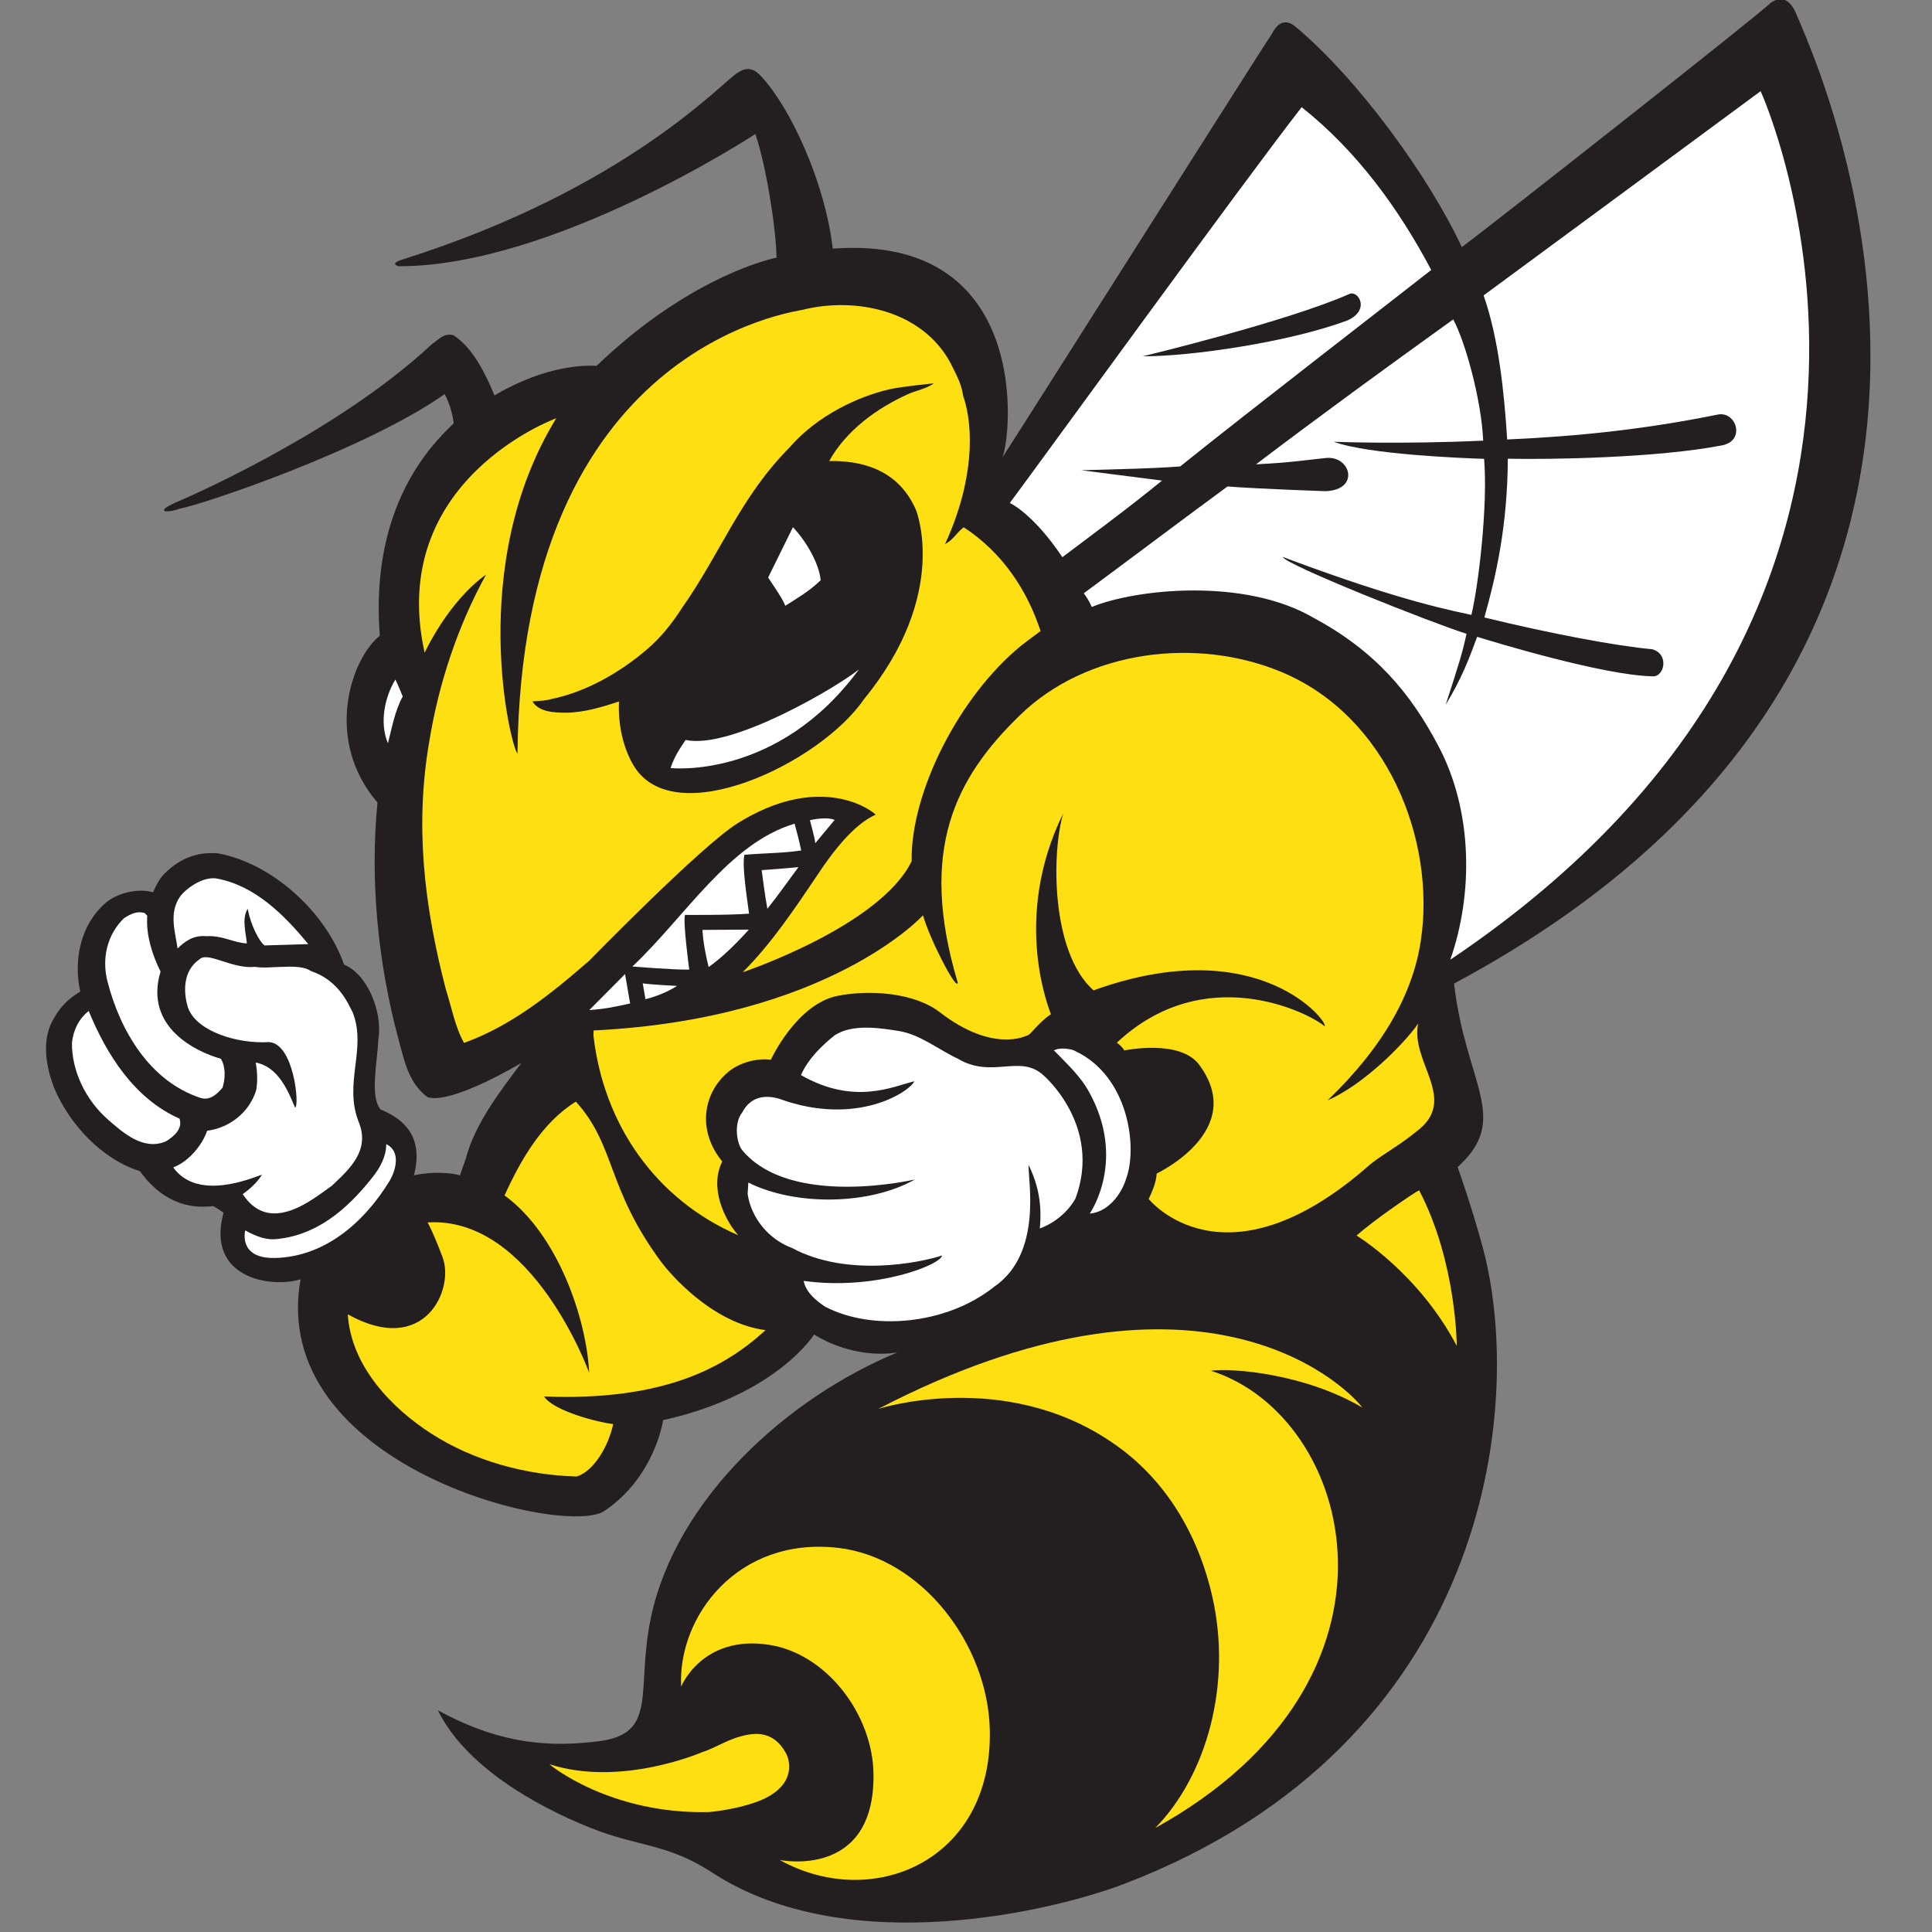 <?xml version="1.0" encoding="UTF-8"?>
<svg width="200px" height="200px" viewBox="0 0 200 200" version="1.1" xmlns="http://www.w3.org/2000/svg" xmlns:xlink="http://www.w3.org/1999/xlink">
    <rect x="0" y="0" width="200" height="200" fill="#808080" stroke="none"/>
    <!-- Generator: Sketch 51.3 (57544) - http://www.bohemiancoding.com/sketch -->
    <title>randolph-macon</title>
    <desc>Created with Sketch.</desc>
    <defs></defs>
    <g id="randolph-macon" stroke="none" stroke-width="1" fill="none" fill-rule="evenodd">
        <g id="randolph-macon_BGL" transform="translate(4.762, -0.952)">
            <g id="randolph-macon">
                <g id="g10" transform="translate(94.855, 100.777) scale(-1, 1) rotate(-180) translate(-94.855, -100.777) translate(0, 0.418)" fill-rule="nonzero">
                    <g id="g12" transform="translate(0, 1.044)">
                        <path d="M88.171,59.15 C88.171,59.15 84.066,58.23 79.507,60.988 C79.507,60.988 75.641,54.741 63.885,52.129 C63.885,52.129 63.041,46.175 57.695,42.657 C53.097,40.087 22.965,47.564 26.349,66.706 C23.234,65.759 16.53,66.841 18.381,73.605 C17.935,73.91 17.669,74.102 17.301,74.285 C16.397,74.225 12.818,73.62 9.727,77.898 C5.787,79.144 2.495,82.687 0.89,86.407 C0.023,88.594 -0.49,91.342 0.692,93.509 C1.524,95.029 2.339,95.752 3.548,96.498 C2.802,99.831 3.643,103.414 6.064,105.578 C7.31,106.733 9.576,107.214 11.083,106.77 C11.397,107.49 11.756,108.211 12.337,108.773 C13.907,110.291 15.625,110.973 17.807,110.803 C23.522,109.74 28.996,104.633 30.859,99.276 C33.219,98.347 34.86,94.447 34.412,91.616 C34.291,89.072 33.509,85.634 34.636,84.29 C36.967,83.33 39.157,81.514 38.083,77.471 C40.072,77.911 42.099,77.721 42.855,77.461 C43.116,78.305 43.283,78.643 43.475,79.256 C44.412,82.806 46.993,86.167 49.223,89.115 C49.223,89.115 42.036,84.787 39.513,85.555 C37.625,86.935 37.128,89.113 36.487,91.569 C34.327,99.591 33.537,108.154 34.315,116.06 C28.724,122.567 31.575,130.957 34.557,133.332 C33.927,141.373 35.818,149.381 42.204,155.307 C42.121,156.12 41.837,157.264 41.274,158.346 C33.091,152.586 16.299,146.931 13.794,146.47 C12.741,146.052 11.147,146.054 13.222,147.032 C13.222,147.032 29.599,153.868 39.934,163.498 C40.596,163.945 41.211,164.745 42.201,164.423 C44.214,163.106 45.506,160.435 46.423,158.208 C51.895,161.418 55.856,161.308 57.006,161.275 C65.808,169.726 73.741,172.085 75.626,172.463 C75.56,175.752 74.491,182.204 73.431,185.266 C73.431,185.266 52.505,171.534 36.505,171.58 C35.517,171.864 36.78,172.247 37.083,172.332 C60.526,179.771 70.306,190.996 71.626,191.621 C72.758,192.399 73.503,191.817 74.059,191.212 C77.073,187.956 80.643,180.29 81.443,173.401 C102.018,174.933 99.999,154.105 98.995,151.765 C101.169,155.116 125.799,194.008 126.934,195.69 C127.652,197.09 128.558,197.03 129.315,196.404 C135.869,190.938 143.21,180.768 146.563,173.56 C149.048,175.371 177.789,197.98 178.529,198.842 C179.852,199.735 180.669,198.942 181.214,197.639 C182.118,195.14 212.433,133.011 145.765,97.322 C146.945,86.91 151.698,83.361 146.131,78.324 C146.131,78.324 147.642,74.102 148.773,69.851 C153.094,53.563 149.466,18.64 111.654,4.135 C104.476,1.386 83.042,-3.895 68.942,5.304 C64.324,8.319 61.384,7.924 56.395,9.909 C50.549,12.242 43.368,16.37 40.563,22.096 C47.419,18.337 52.65,18.337 57.152,18.878 C63.506,19.645 60.997,24.174 62.65,31.825 C65.291,44.036 76.754,54.451 88.171,59.15" id="path14" fill="#231F20"></path>
                        <path d="M143.399,171.194 C141.152,169.413 123.805,156.014 117.408,150.852 C113.843,150.607 111.988,150.605 107.165,150.46 L115.529,149.391 C112.192,146.653 108.617,144.025 105.213,141.461 C102.149,146.032 99.773,147.071 99.773,147.071 C103.566,152.169 123.772,180.06 129.985,188.045 C135.752,183.467 140.067,177.485 143.399,171.194" id="path16" fill="#FFFFFF"></path>
                        <path d="M145.372,99.792 C147.771,106.647 147.699,115.208 144.136,121.923 C141.271,127.372 137.611,131.751 131.222,135.183 C124.026,139.39 112.75,138.153 108.26,136.308 C107.892,137.132 107.657,137.393 107.431,137.724 C112.323,141.339 117.379,145.16 122.309,148.781 C125.526,148.527 132.49,148.293 132.49,148.293 C136.055,148.455 135.06,151.983 132.505,151.729 C130.236,151.504 129.118,151.272 125.26,151.071 C131.855,156.077 138.926,161.228 145.677,166.075 C146.931,163.736 148.593,157.742 148.777,153.525 C140.173,153.128 133.308,153.409 133.308,153.409 C136.843,152.095 146.716,151.707 148.872,151.641 C149.273,146.8 148.289,138.515 147.557,135.488 C143.133,136.39 137.417,137.961 128.022,141.489 C128.307,140.671 143.582,134.613 147.052,133.53 C146.628,131.579 146.362,130.713 144.902,126.203 C146.524,128.839 147.369,131.069 148.151,133.218 C149.88,132.685 161.18,129.236 166.278,129.131 C167.507,128.989 168.096,131.413 166.282,131.93 C162.593,132.263 155.815,133.53 148.896,135.22 C150.074,139.376 151.293,144.645 151.328,151.653 C155.797,151.558 166.833,151.74 173.503,153.036 C175.986,153.521 174.964,156.624 173.051,156.222 C165.553,154.706 158.715,153.976 151.26,153.646 C150.957,158.434 150.392,164.07 148.82,168.559 C155.616,173.568 170.597,184.594 177.495,189.701 C177.54,189.675 201.24,137.321 145.372,99.792" id="path18" fill="#FFFFFF"></path>
                        <path d="M93.672,161.489 C94.547,159.78 94.77,159.21 94.942,158.173 C96.081,154.867 96.052,149.295 93.069,142.816 C93.914,143.242 94.264,144.01 95.003,144.556 C98.984,141.961 101.551,138.099 102.958,133.813 C102.346,133.378 101.646,132.83 100.99,132.338 C94.515,127.073 89.486,117.08 89.612,109.99 C86.325,103.246 72.113,98.492 72.113,98.492 C75.066,101.399 77.665,105.303 79.893,108.616 C82.938,113.232 84.89,114.343 85.887,114.81 C84.963,115.682 79.683,118.97 71.562,113.896 C67.819,111.558 56.213,99.672 56.213,99.672 C52.249,96.226 48.172,92.942 43.271,91.179 C42.334,92.863 41.983,94.893 41.383,96.754 C39.143,105.399 38.163,113.663 39.686,122.437 C40.664,128.43 42.643,134.373 45.561,139.671 C41.572,136.805 39.196,131.565 39.196,131.565 C35.225,149.461 52.824,155.844 52.824,155.844 C43.448,140.586 48.149,121.687 48.807,121.141 C49.247,163.44 77.549,166.838 78.375,167.081 C83.826,168.424 90.756,167.019 93.672,161.489" id="path20" fill="#FDDF12"></path>
                        <path d="M134.747,165.98 C128.693,163.706 118.439,162.233 113.534,162.257 C113.534,162.257 128.463,165.842 134.932,168.712 C135.84,169.11 137.123,167.059 134.747,165.98" id="path22" fill="#231F20"></path>
                        <path d="M91.912,159.454 C91.128,158.9 90.114,158.724 89.222,158.336 C86.034,156.886 82.862,154.622 81.072,151.411 C86.465,151.511 88.896,149 90.042,146.394 C90.042,146.394 93.648,137.704 84.662,126.742 C80.164,120.157 65.05,112.929 60.849,119.861 C59.717,121.73 59.206,124.205 59.315,126.521 C57.715,125.998 55.784,125.387 53.886,125.363 C52.616,125.351 50.997,125.439 50.361,126.53 C51.265,126.602 51.683,126.588 52.395,126.795 C55.944,127.527 59.457,129.555 62.214,131.917 C63.65,133.144 64.76,134.536 65.846,136.213 C69.949,142.072 71.841,147.64 76.974,152.821 C79.912,156.225 84.26,158.144 87.319,158.842 C88.598,159.135 91.912,159.454 91.912,159.454" id="path24" fill="#231F20"></path>
                        <path d="M80.191,139.069 C78.989,137.919 77.855,137.277 76.526,136.426 C76.325,137.107 74.87,139.143 74.755,139.355 C75.11,140.079 77.321,144.562 77.321,144.562 C78.698,143.132 80.057,140.752 80.191,139.069" id="path26" fill="#FFFFFF"></path>
                        <path d="M36.929,127.042 C36.089,125.535 35.739,123.478 35.396,122.194 C34.492,124.336 35.077,127.003 36.166,128.794 C36.539,128.026 36.674,127.643 36.929,127.042" id="path28" fill="#FFFFFF"></path>
                        <path d="M64.656,119.631 C65.047,120.812 65.576,121.601 66.217,122.544 C70.842,121.504 81.849,127.971 84.161,129.852 C75.745,118.381 64.656,119.631 64.656,119.631" id="path30" fill="#FFFFFF"></path>
                        <path d="M142.324,101.784 C141.529,96.468 138.637,90.973 132.675,85.235 C136.355,86.826 140.56,91.043 142.044,93.176 C141.214,89.142 146.31,85.312 141.866,82.007 C140.092,80.559 138.616,79.796 137.141,78.657 C121.985,65.208 114.15,75.022 114.15,75.022 C114.48,75.718 114.923,76.701 114.98,77.658 C114.98,77.658 124.441,82.102 119.374,88.922 C117.381,91.605 111.625,90.4 111.625,90.4 C111.512,90.62 111.193,90.975 110.85,91.202 C119.961,99.72 130.663,94.338 132.358,92.91 C132.862,93.203 125.637,102.822 108.439,96.618 C103.988,100.577 104.108,110.971 105.305,114.939 C99.854,103.876 104.013,94.286 104.029,94.15 C102.583,93.173 101.892,91.888 101.483,91.922 C101.483,91.922 98.028,90.094 92.531,94.352 C89.936,96.362 85.351,96.715 81.971,96.056 C77.69,95.22 75.035,89.437 75.035,89.437 C73.57,89.629 71.802,89.124 70.712,88.242 C68.045,86.092 67.336,82.162 70.006,78.902 C68.662,76.246 70.193,72.923 71.667,71.265 C63.088,74.979 57.721,82.765 56.674,91.927 C56.667,92.203 56.69,92.469 56.69,92.469 C81.038,93.647 90.787,104.39 90.787,104.39 C91.461,101.95 94.28,96.495 94.386,97.411 C90.277,111.139 94.129,118.587 100.764,125.045 C107.711,131.858 119.15,133.263 127.975,129.541 C138.847,124.959 143.885,112.188 142.324,101.784" id="path32" fill="#FDDF12"></path>
                        <path d="M27.149,101.404 L22.621,101.268 C22.044,101.728 21.21,103.334 20.875,105.056 C20.24,104.028 20.701,102.552 20.795,101.481 C19.438,101.533 18.265,102.326 16.625,102.226 C15.125,102.373 14.21,101.512 13.619,100.957 C13.405,102.598 12.678,104.592 13.871,106.314 C14.404,107.078 16.164,108.417 17.632,108.202 C21.59,107.495 24.639,104.463 27.149,101.404" id="path34" fill="#FFFFFF"></path>
                        <path d="M81.639,114.259 L79.64,111.859 C79.547,112.566 79.163,113.871 79.081,114.227 C79.535,114.356 80.968,114.576 81.639,114.259" id="path36" fill="#FFFFFF"></path>
                        <path d="M78.178,111.1 C76.4,110.819 74.15,110.819 72.295,110.651 C72.051,109.38 72.54,106.425 72.78,104.56 C70.776,104.39 66.157,104.429 66.157,104.429 C65.905,103.851 66.588,98.764 66.588,98.764 C64.744,98.75 60.968,99.072 60.7,99.083 C66.192,104.263 70.712,111.864 77.493,113.871 C77.698,113.135 77.983,112.043 78.178,111.1" id="path38" fill="#FFFFFF"></path>
                        <path d="M10.483,104.338 C10.331,102.38 11.011,100.257 11.86,98.562 C10.102,92.75 15.681,90.212 18.107,89.534 C18.627,88.655 18.558,87.427 18.27,86.531 C17.68,85.87 17.002,85.197 16.023,85.476 C10.762,87.182 7.674,92.426 6.365,97.533 C5.759,99.901 6.31,102.369 8.068,104.084 C8.854,104.592 9.474,104.839 10.22,104.621 L10.483,104.338" id="path40" fill="#FFFFFF"></path>
                        <path d="M77.893,109.376 C77.089,108.277 75.605,106.221 74.676,105.063 C74.455,106.199 74.084,109.063 74.084,109.063 C74.911,109.133 76.461,109.224 77.893,109.376" id="path42" fill="#FFFFFF"></path>
                        <path d="M21.649,99.051 C22.462,98.929 23.021,98.999 23.81,99.029 C24.935,99.04 26.477,99.246 27.46,98.605 C30.377,97.613 31.329,95.109 31.751,94.331 C33.222,90.595 30.803,87.032 32.354,83.037 C33.59,80.082 31.464,78.158 29.612,76.409 C27.714,75.079 23.2,71.188 20.366,75.523 C21.004,75.978 21.867,76.71 22.357,77.542 C21.229,77.155 15.685,74.782 13.17,78.289 C14.673,78.845 16.127,80.478 16.685,82.086 C19.029,82.39 21.07,84.007 21.765,86.309 C21.914,87.232 21.887,88.131 21.711,89.144 C24.014,88.723 25.056,86.241 25.78,84.483 C26.267,84.546 25.685,91.177 23.059,91.261 C19.846,91.07 15.68,92.333 14.735,94.737 C14.735,94.737 13.447,98.159 15.92,99.856 C16.772,100.645 19.289,98.802 21.649,99.051" id="path44" fill="#FFFFFF"></path>
                        <path d="M72.757,102.906 C71.576,101.578 69.959,99.976 68.594,99.033 C68.288,100.3 68.041,101.49 67.955,102.877 L72.757,102.906" id="path46" fill="#FFFFFF"></path>
                        <path d="M13.825,83.336 C14.189,82.255 13.157,81.437 12.416,80.991 C10.074,79.965 7.906,81.955 6.512,83.155 C4.138,85.201 2.667,88.208 2.685,91.186 C2.836,92.55 3.401,93.672 4.42,94.481 C6.257,90.026 9.099,85.43 13.825,83.336" id="path48" fill="#FFFFFF"></path>
                        <path d="M60.468,95.263 C58.716,94.873 57.844,94.696 56.24,94.576 L59.943,98.306 L60.468,95.263" id="path50" fill="#FFFFFF"></path>
                        <path d="M65.325,97.078 C64.291,96.398 62.834,95.881 62.057,95.707 L61.772,97.345 C62.511,97.216 65.325,97.078 65.325,97.078" id="path52" fill="#FFFFFF"></path>
                        <path d="M94.45,89.516 C97.956,87.442 100.857,90.076 103.288,87.796 C103.288,87.796 109.361,82.606 106.573,75.07 C105.235,72.706 102.877,71.972 102.877,71.972 C103.112,74.351 102.755,76.425 101.716,78.545 C101.648,76.981 103.189,69.395 98.169,65.947 C93.193,61.963 85.446,61.337 80.618,63.893 C79.678,64.537 78.672,65.353 78.431,66.542 C85.995,65.507 92.696,68.258 92.757,69.171 C90.471,68.422 82.932,66.879 77.223,69.951 C74.864,70.816 73.003,73.015 72.634,75.538 L72.706,76.72 C77.66,74.247 85.333,74.413 89.942,77.041 C89.942,77.041 77.062,74.014 72.044,80.107 C71.441,80.954 71.228,82.935 72.082,83.994 C72.912,85.589 74.407,85.849 75.907,85.392 C83.955,82.466 89.441,86.158 89.888,87.209 C87.685,86.672 83.668,84.687 78.154,87.848 C78.935,89.627 80.485,91.041 81.628,91.956 C83.49,93.194 86.438,92.704 88.27,92.412 C90.489,92.063 92.394,90.468 94.45,89.516" id="path54" fill="#FFFFFF"></path>
                        <path d="M63.648,68.555 C64.491,67.409 68.897,62.162 74.486,61.446 C70.142,57.458 63.795,54.104 51.552,54.576 C52.614,53.026 57.252,51.886 58.714,51.715 C58.237,49.486 56.76,46.885 54.957,46.293 C49.72,46.427 44.288,47.893 39.852,50.755 C35.854,53.332 31.581,57.666 31.241,63.08 C39.196,58.634 42.32,65.693 41.048,69.004 C40.551,70.302 40.104,71.453 39.507,72.595 C50.375,73.268 56.229,57.032 56.229,57.032 C55.967,62.55 53.02,71.356 47.468,75.389 C49.152,79.083 51.353,82.93 54.853,85.102 C59.003,80.497 57.996,76.214 63.648,68.555" id="path56" fill="#FDDF12"></path>
                        <path d="M106.593,90.311 C112.081,87.696 113.025,80.368 111.812,77.109 C111.306,75.466 109.914,73.66 108.046,73.508 C108.046,73.508 111.932,79.011 107.942,86.169 C107.12,87.64 105.978,88.736 104.383,90.361 L104.298,90.35 C104.695,90.74 106.13,90.613 106.593,90.311" id="path58" fill="#FFFFFF"></path>
                        <path d="M35.612,76.962 C32.867,72.454 28.742,69.021 23.693,68.915 C19.847,68.834 20.626,71.768 20.626,71.768 C21.842,71.082 22.854,70.802 23.667,70.854 C27.857,71.173 31.058,73.809 33.728,77.179 C34.661,78.317 35.228,79.518 35.219,80.701 C36.757,79.955 36.21,78.034 35.612,76.962" id="path60" fill="#FFFFFF"></path>
                        <path d="M146.043,59.817 C142.076,67.369 135.671,71.233 135.671,71.233 C137.435,72.828 141.75,75.759 142.145,75.924 C146.025,68.507 146.043,59.817 146.043,59.817" id="path62" fill="#FDDF12"></path>
                        <path d="M136.274,53.425 C130.393,56.898 122.935,57.547 120.587,57.243 C135.485,52.518 142.674,25.299 114.828,9.905 C120.185,15.368 122.797,24.866 120.725,33.91 C119.256,40.313 115.867,46.119 110.305,49.854 C99.097,57.467 86.162,53.294 86.162,53.294 C118.884,70.279 134.15,56.173 136.274,53.425" id="path64" fill="#FDDF12"></path>
                        <path d="M75.953,6.597 C85.53,1.262 98.001,6.465 97.703,20.05 C97.509,28.942 90.627,37.895 82.035,38.901 C71.549,40.125 65.369,31.713 65.751,24.543 C65.751,24.543 67.914,29.916 74.814,28.877 C80.803,27.974 85.591,21.666 85.663,15.466 C85.792,4.543 75.953,6.597 75.953,6.597" id="path66" fill="#FDDF12"></path>
                        <path d="M73.595,12.62 C77.432,14.025 77.207,16.576 76.572,17.702 C76.038,18.649 74.989,19.966 72.728,19.576 C70.711,19.237 69.294,18.166 67.983,17.782 C67.983,17.782 59.597,14.099 52.13,16.504 C52.146,16.436 58.42,11.296 68.658,11.555 C68.658,11.555 71.322,11.783 73.595,12.62" id="path68" fill="#FDDF12"></path>
                    </g>
                </g>
            </g>
        </g>
    </g>
</svg>